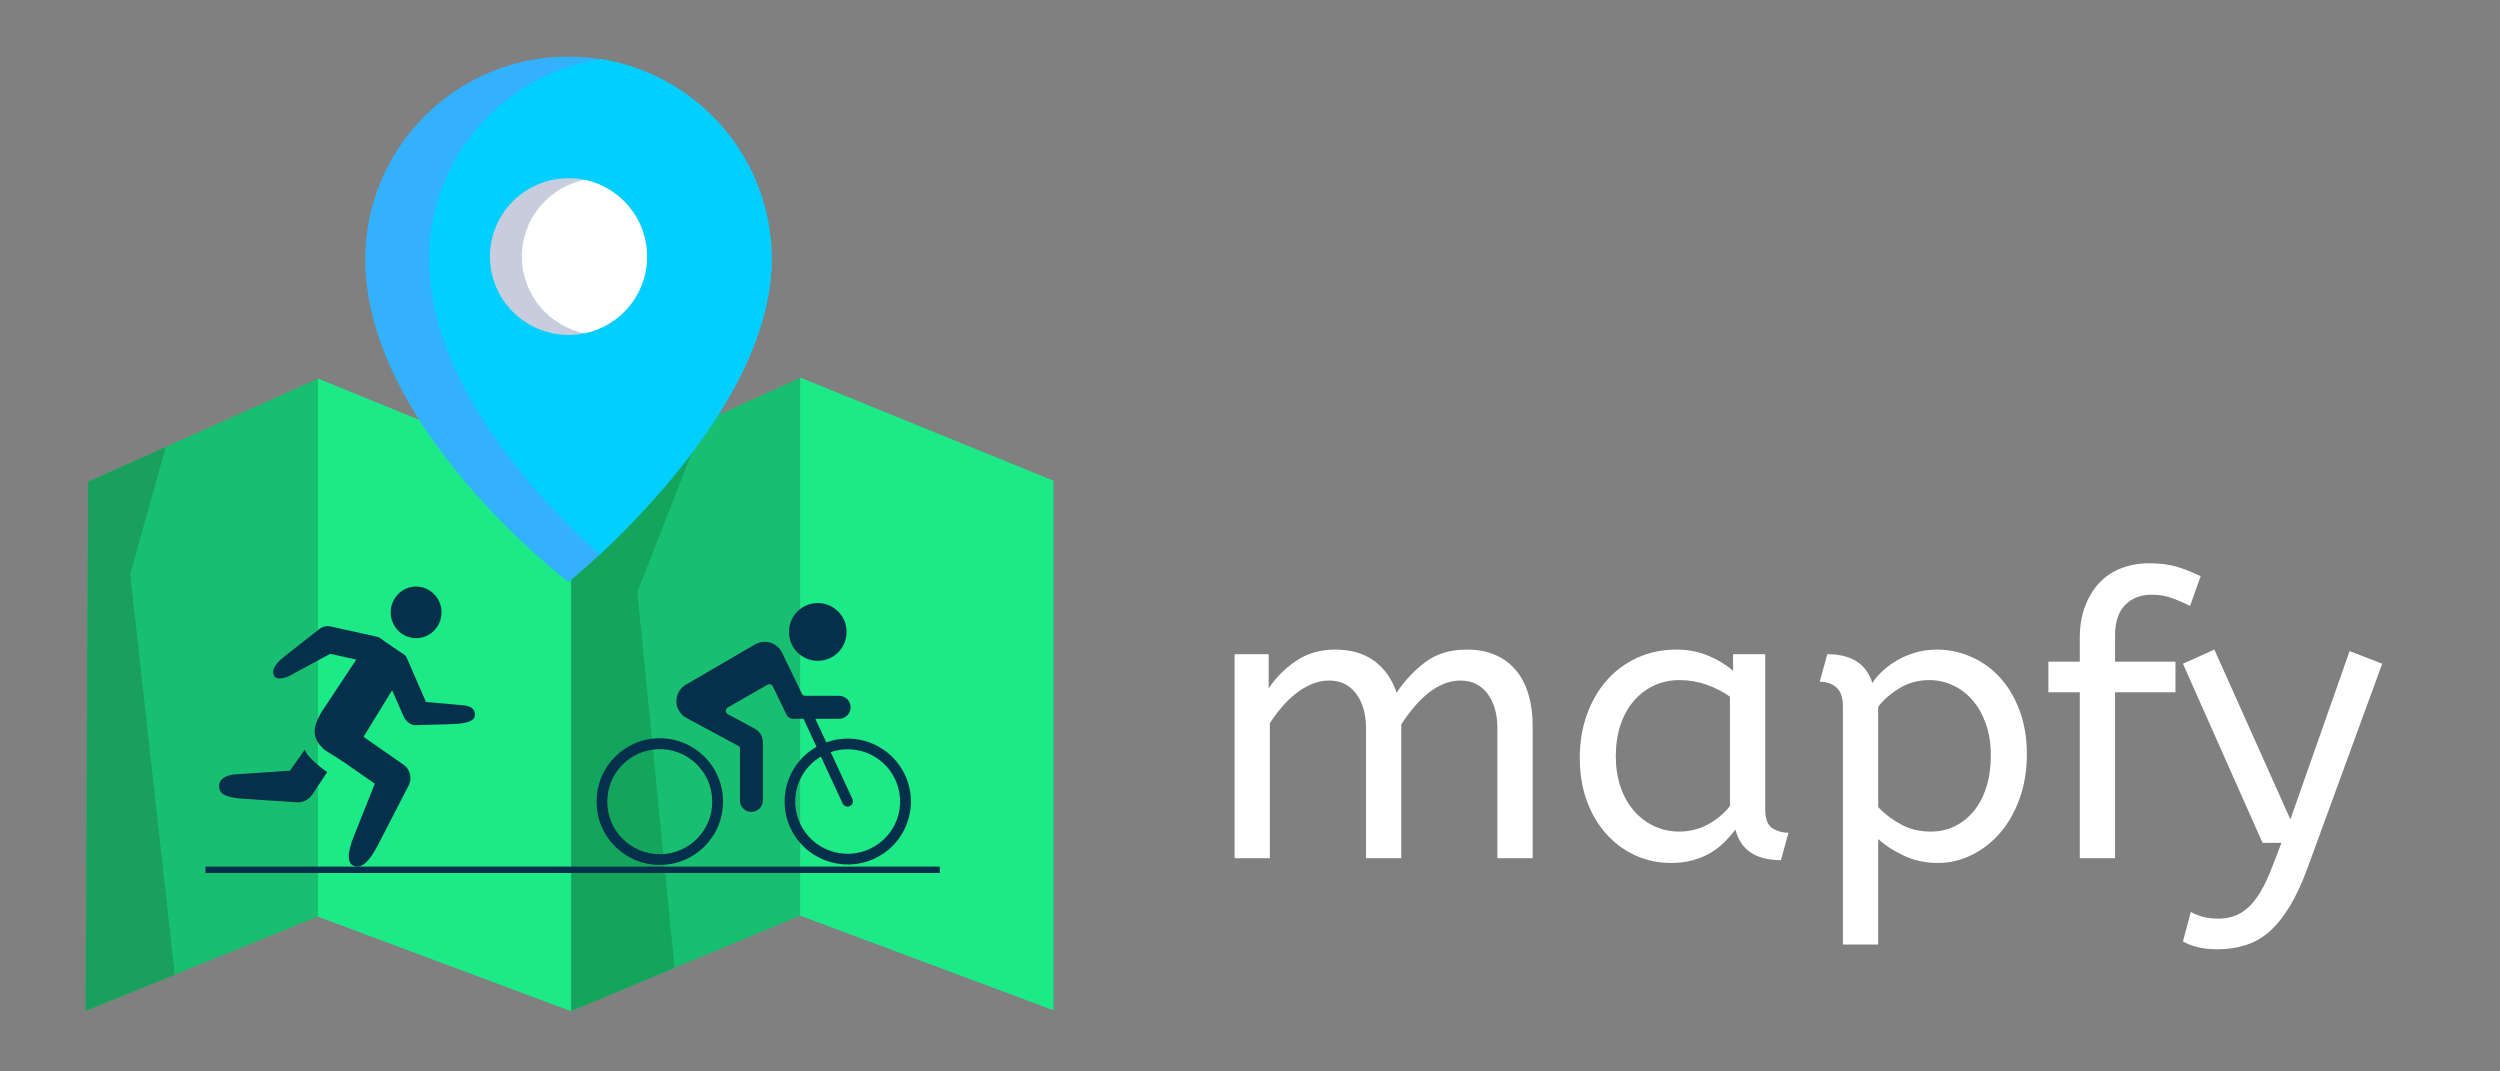 <svg xmlns="http://www.w3.org/2000/svg" xmlns:xlink="http://www.w3.org/1999/xlink" width="350" zoomAndPan="magnify" viewBox="0 0 262.5 112.5" height="150" preserveAspectRatio="xMidYMid meet" version="1.0"><rect x="0" y="0" width="262.5" height="112.5" fill="#808080" stroke="none"/><defs><g/><clipPath id="3b001a08aa"><path d="M 8.992 39 L 34 39 L 34 106.176 L 8.992 106.176 Z M 8.992 39 " clip-rule="nonzero"/></clipPath><clipPath id="6b4cfed5e3"><path d="M 33 39 L 60 39 L 60 106.176 L 33 106.176 Z M 33 39 " clip-rule="nonzero"/></clipPath><clipPath id="c5997e4fa8"><path d="M 59 39 L 85 39 L 85 106.176 L 59 106.176 Z M 59 39 " clip-rule="nonzero"/></clipPath><clipPath id="bdb6738772"><path d="M 84 39 L 110.598 39 L 110.598 106.176 L 84 106.176 Z M 84 39 " clip-rule="nonzero"/></clipPath><clipPath id="243a969798"><path d="M 59 44 L 74 44 L 74 106.176 L 59 106.176 Z M 59 44 " clip-rule="nonzero"/></clipPath><clipPath id="c688bc1760"><path d="M 33 39 L 60 39 L 60 106.176 L 33 106.176 Z M 33 39 " clip-rule="nonzero"/></clipPath><clipPath id="797ca22b96"><path d="M 84 39 L 110.598 39 L 110.598 106.176 L 84 106.176 Z M 84 39 " clip-rule="nonzero"/></clipPath><clipPath id="30f344c66b"><path d="M 38 5.918 L 82 5.918 L 82 62 L 38 62 Z M 38 5.918 " clip-rule="nonzero"/></clipPath><clipPath id="a9a3e07bd0"><path d="M 8.992 46 L 19 46 L 19 106.176 L 8.992 106.176 Z M 8.992 46 " clip-rule="nonzero"/></clipPath><clipPath id="8367c9aeb4"><path d="M 41 61.559 L 47 61.559 L 47 68 L 41 68 Z M 41 61.559 " clip-rule="nonzero"/></clipPath><clipPath id="b748080730"><path d="M 40 68 L 49.891 68 L 49.891 77 L 40 77 Z M 40 68 " clip-rule="nonzero"/></clipPath><clipPath id="39b964e47f"><path d="M 62.645 77 L 76 77 L 76 90.816 L 62.645 90.816 Z M 62.645 77 " clip-rule="nonzero"/></clipPath><clipPath id="bcfa95bc19"><path d="M 71 67.062 L 95.617 67.062 L 95.617 90.816 L 71 90.816 Z M 71 67.062 " clip-rule="nonzero"/></clipPath><clipPath id="372b9923bb"><path d="M 82 63.293 L 89 63.293 L 89 70 L 82 70 Z M 82 63.293 " clip-rule="nonzero"/></clipPath><clipPath id="22432d38cf"><path d="M 21 90.996 L 99 90.996 L 99 91.668 L 21 91.668 Z M 21 90.996 " clip-rule="nonzero"/></clipPath></defs><g clip-path="url(#3b001a08aa)"><path fill="#19bf70" d="M 33.387 96.234 L 8.992 106.137 L 9.254 50.59 L 33.387 39.766 Z M 33.387 96.234 " fill-opacity="1" fill-rule="nonzero"/></g><g clip-path="url(#6b4cfed5e3)"><path fill="#1bea87" d="M 59.941 106.152 L 33.387 96.234 L 33.387 39.766 L 59.941 50.59 Z M 59.941 106.152 " fill-opacity="1" fill-rule="nonzero"/></g><g clip-path="url(#c5997e4fa8)"><path fill="#19bf70" d="M 84.043 96.137 L 59.941 106.152 L 59.941 50.59 L 84.043 39.668 Z M 84.043 96.137 " fill-opacity="1" fill-rule="nonzero"/></g><g clip-path="url(#bdb6738772)"><path fill="#1bea87" d="M 110.598 106.055 L 84.043 96.137 L 84.043 39.668 L 110.598 50.488 Z M 110.598 106.055 " fill-opacity="1" fill-rule="nonzero"/></g><g clip-path="url(#243a969798)"><path fill="#14a55d" d="M 70.84 101.629 L 59.992 106.152 L 59.992 50.559 L 73.855 44.48 L 66.922 62.16 Z M 70.84 101.629 " fill-opacity="1" fill-rule="nonzero"/></g><g clip-path="url(#c688bc1760)"><path fill="#1bea87" d="M 59.941 106.152 L 33.387 96.234 L 33.387 39.766 L 59.941 50.59 Z M 59.941 106.152 " fill-opacity="1" fill-rule="nonzero"/></g><g clip-path="url(#797ca22b96)"><path fill="#1bea87" d="M 110.598 106.055 L 84.043 96.137 L 84.043 39.668 L 110.598 50.488 Z M 110.598 106.055 " fill-opacity="1" fill-rule="nonzero"/></g><g clip-path="url(#30f344c66b)"><path fill="#33b1ff" d="M 59.695 5.941 C 47.91 5.941 38.359 15.469 38.359 27.223 C 38.359 44.949 59.695 61.113 59.695 61.113 C 59.695 61.113 81.027 43.977 81.027 27.223 C 81.027 15.469 71.477 5.941 59.695 5.941 Z M 59.695 5.941 " fill-opacity="1" fill-rule="nonzero"/></g><path fill="#00cfff" d="M 63.043 6.203 C 52.852 7.805 45.059 16.605 45.059 27.223 C 45.059 40.453 56.938 52.809 62.969 58.227 C 68.945 52.652 81.027 39.832 81.027 27.223 C 81.027 16.605 73.234 7.805 63.043 6.203 Z M 63.043 6.203 " fill-opacity="1" fill-rule="nonzero"/><path fill="#c7cddd" d="M 67.938 26.941 C 67.938 27.48 67.883 28.016 67.777 28.547 C 67.672 29.074 67.516 29.59 67.309 30.09 C 67.102 30.586 66.848 31.062 66.547 31.512 C 66.246 31.961 65.902 32.375 65.52 32.758 C 65.137 33.141 64.723 33.48 64.273 33.781 C 63.82 34.082 63.348 34.332 62.848 34.539 C 62.348 34.746 61.832 34.902 61.301 35.008 C 60.77 35.113 60.23 35.168 59.691 35.168 C 59.148 35.168 58.613 35.113 58.082 35.008 C 57.551 34.902 57.035 34.746 56.535 34.539 C 56.035 34.332 55.559 34.082 55.109 33.781 C 54.66 33.48 54.242 33.141 53.859 32.758 C 53.477 32.375 53.137 31.961 52.836 31.512 C 52.535 31.062 52.281 30.586 52.074 30.09 C 51.867 29.59 51.707 29.074 51.602 28.547 C 51.496 28.016 51.445 27.48 51.445 26.941 C 51.445 26.398 51.496 25.867 51.602 25.336 C 51.707 24.805 51.867 24.293 52.074 23.793 C 52.281 23.293 52.535 22.82 52.836 22.371 C 53.137 21.922 53.477 21.504 53.859 21.125 C 54.242 20.742 54.66 20.402 55.109 20.102 C 55.559 19.801 56.035 19.547 56.535 19.34 C 57.035 19.133 57.551 18.977 58.082 18.871 C 58.613 18.766 59.148 18.715 59.691 18.715 C 60.23 18.715 60.77 18.766 61.301 18.871 C 61.832 18.977 62.348 19.133 62.848 19.34 C 63.348 19.547 63.82 19.801 64.273 20.102 C 64.723 20.402 65.137 20.742 65.52 21.125 C 65.902 21.504 66.246 21.922 66.547 22.371 C 66.848 22.82 67.102 23.293 67.309 23.793 C 67.516 24.293 67.672 24.805 67.777 25.336 C 67.883 25.867 67.938 26.398 67.938 26.941 Z M 67.938 26.941 " fill-opacity="1" fill-rule="nonzero"/><path fill="#ffffff" d="M 61.367 18.883 C 57.617 19.656 54.797 22.969 54.797 26.941 C 54.797 30.91 57.617 34.223 61.367 34.996 C 65.117 34.223 67.938 30.91 67.938 26.941 C 67.938 22.969 65.117 19.656 61.367 18.883 Z M 61.367 18.883 " fill-opacity="1" fill-rule="nonzero"/><g clip-path="url(#a9a3e07bd0)"><path fill="#18a05c" d="M 17.41 46.93 L 9.254 50.59 L 8.992 106.137 L 18.352 102.336 L 13.672 60.293 Z M 17.41 46.93 " fill-opacity="1" fill-rule="nonzero"/></g><path fill="#05304b" d="M 38.461 67.664 C 38.797 66.98 39.488 66.734 39.855 66.98 L 42.5 68.785 C 42.863 69.035 42.695 70.027 42.449 70.398 L 36.789 79.617 C 36.539 79.988 36.23 80.109 35.863 79.855 L 34.117 78.77 C 32.598 77.453 32.879 76.309 33.723 74.82 Z M 38.461 67.664 " fill-opacity="1" fill-rule="nonzero"/><g clip-path="url(#8367c9aeb4)"><path fill="#05304b" d="M 46.359 64.301 C 46.359 64.66 46.293 65.004 46.156 65.336 C 46.02 65.668 45.828 65.961 45.578 66.215 C 45.328 66.473 45.039 66.668 44.711 66.805 C 44.387 66.941 44.043 67.012 43.691 67.012 C 43.336 67.012 42.996 66.941 42.668 66.805 C 42.344 66.668 42.055 66.473 41.805 66.215 C 41.555 65.961 41.359 65.668 41.227 65.336 C 41.09 65.004 41.023 64.66 41.023 64.301 C 41.023 63.941 41.09 63.594 41.227 63.262 C 41.359 62.93 41.555 62.637 41.805 62.383 C 42.055 62.129 42.344 61.934 42.668 61.793 C 42.996 61.656 43.336 61.586 43.691 61.586 C 44.043 61.586 44.387 61.656 44.711 61.793 C 45.039 61.934 45.328 62.129 45.578 62.383 C 45.828 62.637 46.02 62.93 46.156 63.262 C 46.293 63.594 46.359 63.941 46.359 64.301 Z M 46.359 64.301 " fill-opacity="1" fill-rule="nonzero"/></g><path fill="#05304b" d="M 39.496 66.836 L 34.688 65.773 C 34.316 65.695 33.93 65.77 33.617 65.984 L 29.664 69.086 C 29.012 69.66 28.391 70.375 28.82 71.016 C 29.094 71.434 30.031 71.195 30.523 70.895 L 34.676 68.652 L 38.906 69.59 C 39.652 69.758 40.391 69.273 40.555 68.516 C 40.715 67.754 40.242 67 39.496 66.836 Z M 39.496 66.836 " fill-opacity="1" fill-rule="nonzero"/><path fill="#05304b" d="M 32.02 78.691 L 30.441 80.918 C 30.441 80.918 26.297 81.211 24.816 81.297 C 23.684 81.367 23.004 81.797 23.004 82.543 C 23.004 83.289 23.578 83.711 25.211 83.844 C 26.59 83.957 31.297 84.246 31.297 84.246 C 31.305 84.246 31.309 84.246 31.312 84.246 C 31.863 84.246 32.441 83.949 32.82 83.383 L 34.355 81.074 C 34.355 81.07 32.176 79.574 32.02 78.691 Z M 32.02 78.691 " fill-opacity="1" fill-rule="nonzero"/><path fill="#05304b" d="M 42.375 80.297 L 37.547 76.934 C 36.789 76.41 35.754 76.605 35.234 77.375 C 34.715 78.145 34.91 79.195 35.668 79.723 L 39.355 82.289 L 37.164 87.781 C 36.34 89.797 36.555 90.66 37.121 90.902 C 37.688 91.145 38.449 91.035 39.625 88.844 L 42.957 82.379 C 43.281 81.633 43.039 80.758 42.375 80.297 Z M 42.375 80.297 " fill-opacity="1" fill-rule="nonzero"/><g clip-path="url(#b748080730)"><path fill="#05304b" d="M 48.129 74.008 L 44.727 73.711 L 42.781 69.234 C 42.469 68.527 41.648 68.207 40.953 68.523 C 40.254 68.844 39.941 69.676 40.254 70.387 L 42.367 75.195 C 42.566 75.645 43.012 76.082 43.496 76.141 C 43.496 76.141 46.867 76.07 47.789 76.016 C 48.754 75.965 49.836 75.781 49.863 75.105 C 49.898 74.141 49 74.07 48.129 74.008 Z M 48.129 74.008 " fill-opacity="1" fill-rule="nonzero"/></g><g clip-path="url(#39b964e47f)"><path fill="#05304b" d="M 69.129 78.664 C 72.168 78.582 74.699 80.973 74.781 84 C 74.781 84.051 74.781 84.109 74.781 84.16 C 74.809 87.188 72.359 89.668 69.32 89.691 C 66.277 89.715 63.793 87.277 63.77 84.25 C 63.77 84.219 63.77 84.191 63.77 84.16 C 63.762 81.184 66.137 78.742 69.129 78.664 Z M 69.117 77.52 C 65.504 77.605 62.625 80.559 62.645 84.16 C 62.617 87.812 65.562 90.789 69.227 90.816 C 72.891 90.848 75.883 87.91 75.914 84.262 C 75.914 84.227 75.914 84.191 75.914 84.16 C 75.93 80.512 72.977 77.535 69.312 77.516 C 69.246 77.516 69.184 77.516 69.117 77.52 " fill-opacity="1" fill-rule="nonzero"/></g><g clip-path="url(#bcfa95bc19)"><path fill="#05304b" d="M 89.27 78.68 C 92.312 78.828 94.652 81.398 94.504 84.426 C 94.359 87.453 91.777 89.785 88.738 89.641 C 85.699 89.496 83.355 86.922 83.508 83.895 C 83.594 82.055 84.605 80.379 86.195 79.441 L 88.492 84.395 C 88.637 84.668 88.977 84.777 89.254 84.633 C 89.512 84.5 89.625 84.191 89.52 83.926 L 87.219 78.969 C 87.879 78.746 88.574 78.645 89.27 78.68 Z M 80.348 67.387 C 79.977 67.379 79.605 67.473 79.285 67.66 L 72.016 71.891 C 71.059 72.449 70.734 73.68 71.297 74.637 C 71.484 74.949 71.754 75.215 72.078 75.387 L 77.691 78.41 L 77.691 84.082 C 77.711 84.746 78.262 85.27 78.934 85.25 C 79.57 85.234 80.09 84.719 80.105 84.082 L 80.105 77.934 C 80.105 77.344 79.785 76.801 79.262 76.52 L 76.414 74.984 C 76.219 74.879 76.148 74.633 76.258 74.441 C 76.297 74.375 76.348 74.32 76.414 74.285 L 80.586 71.898 C 80.781 71.789 81.023 71.855 81.137 72.051 C 81.141 72.059 81.148 72.066 81.152 72.074 L 82.566 75.016 C 82.695 75.293 82.977 75.473 83.289 75.473 L 84.367 75.473 L 85.734 78.418 C 82.551 80.223 81.438 84.258 83.25 87.43 C 85.062 90.602 89.109 91.711 92.297 89.906 C 95.48 88.102 96.594 84.062 94.781 80.895 C 93.184 78.098 89.797 76.852 86.758 77.945 L 85.609 75.473 L 88.109 75.473 C 88.777 75.473 89.316 74.934 89.316 74.266 C 89.316 73.605 88.777 73.062 88.109 73.062 L 84.555 73.062 C 84.402 73.062 84.262 72.977 84.195 72.836 L 82.117 68.527 C 81.789 67.848 81.105 67.406 80.348 67.387 " fill-opacity="1" fill-rule="nonzero"/></g><g clip-path="url(#372b9923bb)"><path fill="#05304b" d="M 88.891 66.352 C 88.902 64.691 87.559 63.332 85.887 63.32 C 84.215 63.309 82.855 64.645 82.844 66.309 C 82.844 66.324 82.844 66.34 82.844 66.352 C 82.832 68.016 84.176 69.375 85.844 69.387 C 87.516 69.398 88.879 68.059 88.891 66.395 C 88.891 66.383 88.891 66.367 88.891 66.352 " fill-opacity="1" fill-rule="nonzero"/></g><g clip-path="url(#22432d38cf)"><path fill="#05304b" d="M 98.684 91.664 L 21.578 91.664 L 21.578 90.996 L 98.684 90.996 L 98.684 91.664 " fill-opacity="1" fill-rule="nonzero"/></g><g fill="#ffffff" fill-opacity="1"><g transform="translate(126.335, 90.113)"><g><path d="M 6.875 -17.828 C 7.645 -18.984 8.613 -19.953 9.781 -20.734 C 10.945 -21.516 12.301 -21.906 13.844 -21.906 C 15.539 -21.906 16.926 -21.5 18 -20.688 C 19.07 -19.883 19.844 -18.781 20.312 -17.375 C 21.156 -18.645 22.16 -19.719 23.328 -20.594 C 24.492 -21.469 25.941 -21.906 27.672 -21.906 C 28.828 -21.906 29.836 -21.711 30.703 -21.328 C 31.566 -20.953 32.285 -20.41 32.859 -19.703 C 33.441 -19.004 33.875 -18.164 34.156 -17.188 C 34.445 -16.219 34.594 -15.145 34.594 -13.969 L 34.594 0 L 30.891 0 L 30.891 -13.672 C 30.891 -15.148 30.547 -16.348 29.859 -17.266 C 29.172 -18.191 28.223 -18.656 27.016 -18.656 C 26.391 -18.656 25.785 -18.531 25.203 -18.281 C 24.629 -18.039 24.082 -17.707 23.562 -17.281 C 23.039 -16.852 22.547 -16.359 22.078 -15.797 C 21.609 -15.234 21.18 -14.648 20.797 -14.047 L 20.797 0 L 17.094 0 L 17.094 -13.672 C 17.094 -15.148 16.75 -16.348 16.062 -17.266 C 15.375 -18.191 14.426 -18.656 13.219 -18.656 C 12.613 -18.656 12.02 -18.535 11.438 -18.297 C 10.863 -18.066 10.312 -17.742 9.781 -17.328 C 9.25 -16.922 8.75 -16.441 8.281 -15.891 C 7.812 -15.348 7.383 -14.773 7 -14.172 L 7 0 L 3.297 0 L 3.297 -21.422 L 6.875 -21.422 Z M 6.875 -17.828 "/></g></g></g><g fill="#ffffff" fill-opacity="1"><g transform="translate(164.018, 90.113)"><g><path d="M 1.859 -10.578 C 1.859 -12.172 2.102 -13.66 2.594 -15.047 C 3.094 -16.441 3.785 -17.645 4.672 -18.656 C 5.566 -19.676 6.641 -20.473 7.891 -21.047 C 9.141 -21.617 10.504 -21.906 11.984 -21.906 C 13.223 -21.906 14.344 -21.691 15.344 -21.266 C 16.344 -20.848 17.211 -20.32 17.953 -19.688 L 17.953 -21.422 L 21.328 -21.422 L 21.328 -5.188 C 21.328 -4.145 21.582 -3.461 22.094 -3.141 C 22.602 -2.828 23.16 -2.672 23.766 -2.672 L 22.984 0.203 C 20.348 0.203 18.754 -0.863 18.203 -3 C 17.867 -2.562 17.488 -2.129 17.062 -1.703 C 16.645 -1.285 16.16 -0.91 15.609 -0.578 C 15.055 -0.242 14.438 0.016 13.75 0.203 C 13.07 0.398 12.316 0.5 11.484 0.5 C 10.141 0.5 8.883 0.238 7.719 -0.281 C 6.551 -0.812 5.535 -1.555 4.672 -2.516 C 3.805 -3.473 3.117 -4.629 2.609 -5.984 C 2.109 -7.348 1.859 -8.879 1.859 -10.578 Z M 12.312 -2.797 C 13.352 -2.797 14.344 -3.039 15.281 -3.531 C 16.219 -4.031 17 -4.68 17.625 -5.484 L 17.625 -16.969 C 16.883 -17.488 16.066 -17.906 15.172 -18.219 C 14.285 -18.539 13.348 -18.703 12.359 -18.703 C 11.367 -18.703 10.461 -18.508 9.641 -18.125 C 8.816 -17.738 8.109 -17.195 7.516 -16.5 C 6.922 -15.801 6.457 -14.957 6.125 -13.969 C 5.801 -12.977 5.641 -11.891 5.641 -10.703 C 5.641 -9.555 5.801 -8.492 6.125 -7.516 C 6.457 -6.535 6.926 -5.695 7.531 -5 C 8.133 -4.301 8.844 -3.758 9.656 -3.375 C 10.469 -2.988 11.352 -2.797 12.312 -2.797 Z M 12.312 -2.797 "/></g></g></g><g fill="#ffffff" fill-opacity="1"><g transform="translate(189.428, 90.113)"><g><path d="M 2.438 -21.422 C 4.957 -21.422 6.535 -20.414 7.172 -18.406 C 7.359 -18.707 7.648 -19.062 8.047 -19.469 C 8.453 -19.883 8.941 -20.27 9.516 -20.625 C 10.086 -20.988 10.742 -21.289 11.484 -21.531 C 12.234 -21.781 13.062 -21.906 13.969 -21.906 C 15.195 -21.906 16.379 -21.656 17.516 -21.156 C 18.66 -20.664 19.664 -19.953 20.531 -19.016 C 21.395 -18.086 22.086 -16.938 22.609 -15.562 C 23.129 -14.195 23.391 -12.648 23.391 -10.922 C 23.391 -9.211 23.133 -7.656 22.625 -6.25 C 22.125 -4.852 21.441 -3.656 20.578 -2.656 C 19.711 -1.656 18.711 -0.879 17.578 -0.328 C 16.453 0.223 15.273 0.5 14.047 0.5 C 12.754 0.5 11.566 0.242 10.484 -0.266 C 9.398 -0.773 8.5 -1.359 7.781 -2.016 L 7.781 9.062 L 4.078 9.062 L 4.078 -15.938 C 4.078 -16.875 3.848 -17.539 3.391 -17.938 C 2.941 -18.332 2.359 -18.531 1.641 -18.531 Z M 19.609 -10.797 C 19.609 -12.023 19.438 -13.125 19.094 -14.094 C 18.75 -15.07 18.281 -15.906 17.688 -16.594 C 17.094 -17.281 16.406 -17.801 15.625 -18.156 C 14.844 -18.52 14.016 -18.703 13.141 -18.703 C 11.961 -18.703 10.898 -18.406 9.953 -17.812 C 9.004 -17.219 8.281 -16.578 7.781 -15.891 L 7.781 -5.359 C 8.5 -4.617 9.316 -4.004 10.234 -3.516 C 11.148 -3.035 12.172 -2.797 13.297 -2.797 C 14.234 -2.797 15.086 -2.988 15.859 -3.375 C 16.629 -3.758 17.297 -4.301 17.859 -5 C 18.422 -5.695 18.852 -6.535 19.156 -7.516 C 19.457 -8.492 19.609 -9.586 19.609 -10.797 Z M 19.609 -10.797 "/></g></g></g><g fill="#ffffff" fill-opacity="1"><g transform="translate(214.674, 90.113)"><g><path d="M 15.281 -26.484 C 14.707 -26.785 14.086 -27.055 13.422 -27.297 C 12.766 -27.547 12.039 -27.672 11.25 -27.672 C 10.094 -27.672 9.16 -27.305 8.453 -26.578 C 7.754 -25.859 7.406 -24.797 7.406 -23.391 L 7.406 -20.641 L 13.75 -20.641 L 13.75 -17.422 L 7.406 -17.422 L 7.406 0 L 3.703 0 L 3.703 -17.422 L 0.406 -17.422 L 0.406 -20.641 L 3.703 -20.641 L 3.703 -23.141 C 3.703 -24.348 3.879 -25.43 4.234 -26.391 C 4.598 -27.359 5.094 -28.188 5.719 -28.875 C 6.352 -29.562 7.125 -30.082 8.031 -30.438 C 8.938 -30.789 9.926 -30.969 11 -30.969 C 12.156 -30.969 13.148 -30.836 13.984 -30.578 C 14.816 -30.316 15.617 -29.992 16.391 -29.609 Z M 15.281 -26.484 "/></g></g></g><g fill="#ffffff" fill-opacity="1"><g transform="translate(229.006, 90.113)"><g><path d="M 3.828 9.562 C 3.004 9.562 2.281 9.477 1.656 9.312 C 1.039 9.145 0.555 8.953 0.203 8.734 L 1.031 5.641 C 1.363 5.836 1.77 6.004 2.25 6.141 C 2.727 6.273 3.281 6.344 3.906 6.344 C 4.488 6.344 5.031 6.258 5.531 6.094 C 6.039 5.926 6.531 5.633 7 5.219 C 7.469 4.812 7.914 4.25 8.344 3.531 C 8.77 2.82 9.188 1.93 9.594 0.859 L 10.547 -1.609 L 8.562 -1.609 L 0.203 -20.422 L 3.5 -21.906 L 11.484 -4.078 L 17.703 -21.75 L 21.125 -20.422 L 13.266 1.078 C 12.66 2.723 12.02 4.086 11.344 5.172 C 10.676 6.254 9.957 7.125 9.188 7.781 C 8.414 8.438 7.582 8.895 6.688 9.156 C 5.801 9.426 4.848 9.562 3.828 9.562 Z M 3.828 9.562 "/></g></g></g></svg>